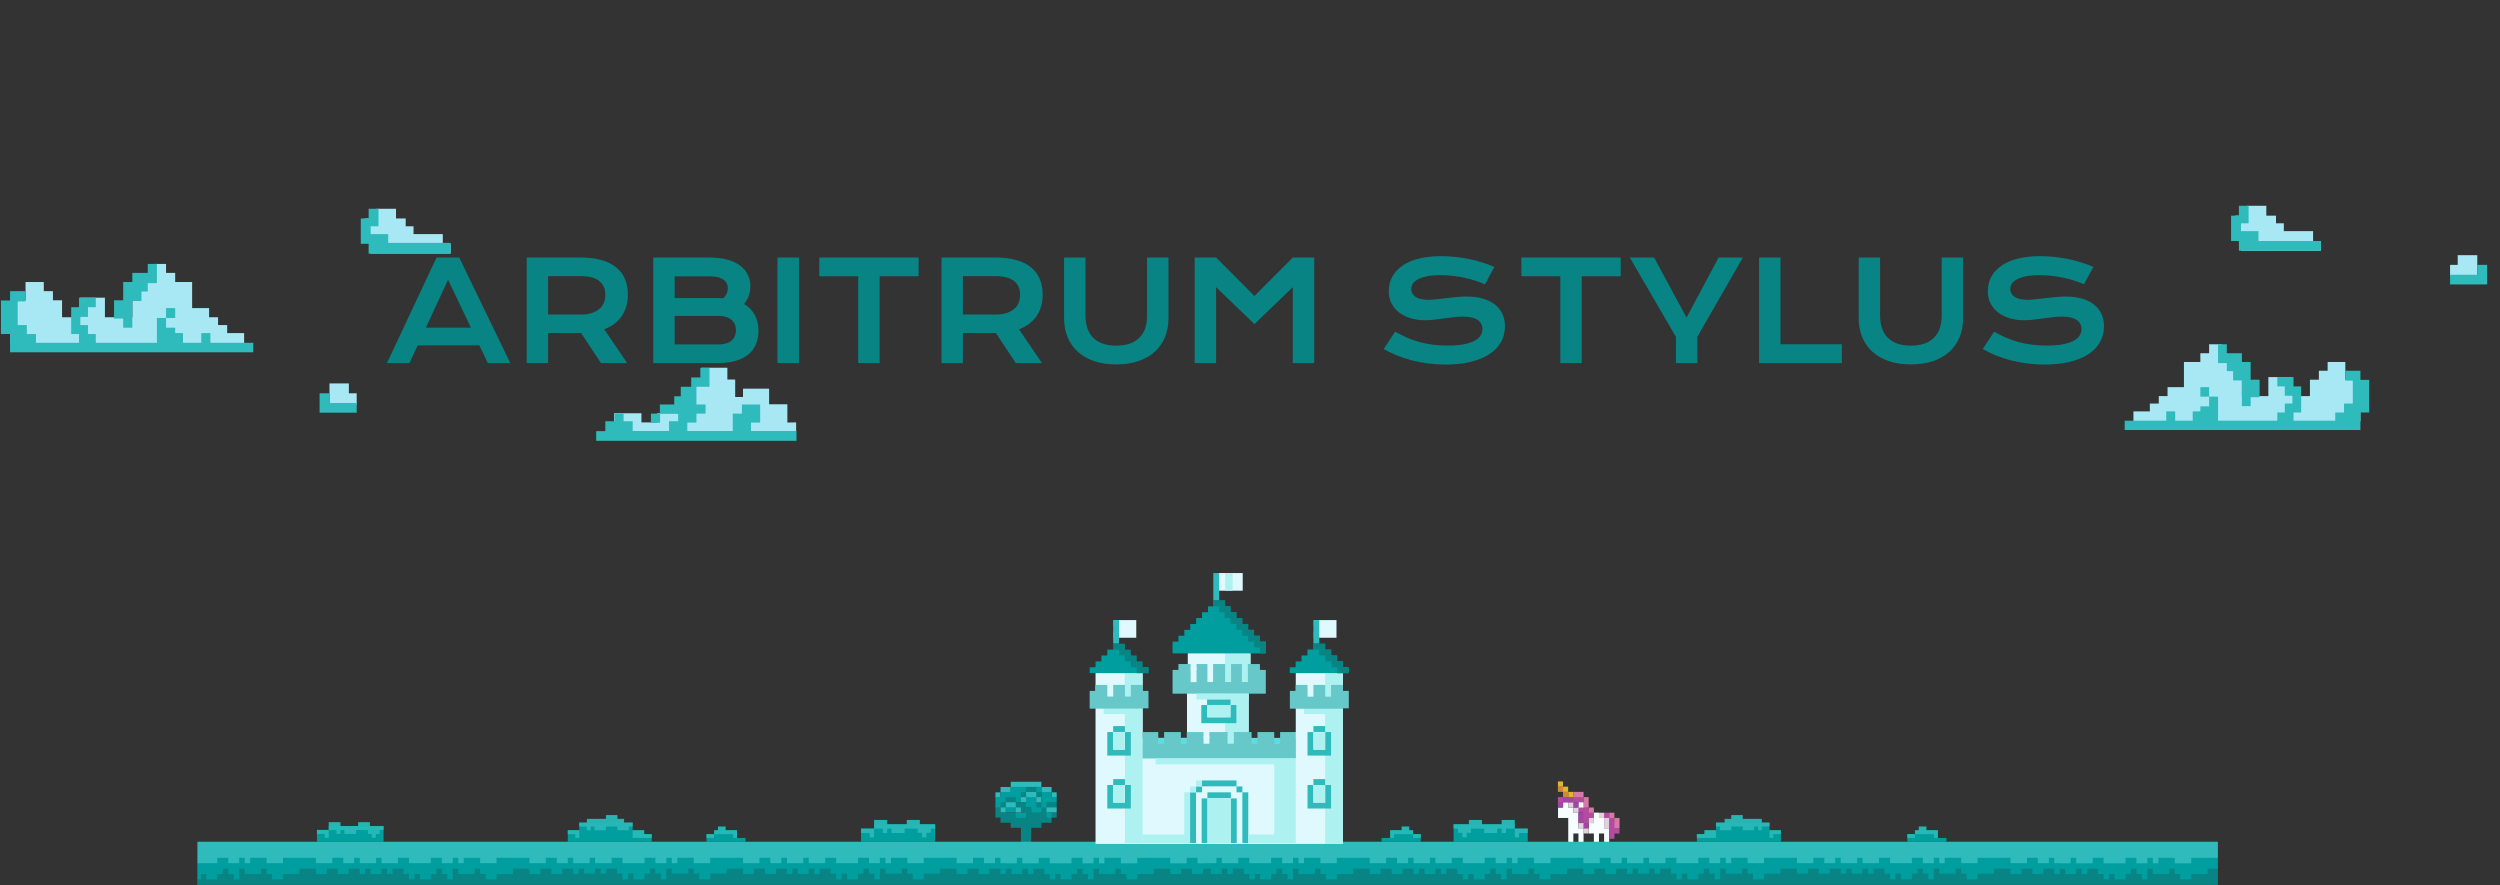<svg width="1446" height="512" viewBox="0 0 1446 512" fill="none" xmlns="http://www.w3.org/2000/svg">
<rect x="0" y="0" width="1446" height="512" fill="#333333" stroke="none"/>
<g clip-path="url(#clip0_1_2)">
<mask id="mask0_1_2" style="mask-type:luminance" maskUnits="userSpaceOnUse" x="114" y="331" width="1169" height="181">
<path d="M1283 331H114V512H1283V331Z" fill="white"/>
</mask>
<g mask="url(#mask0_1_2)">
<path d="M611.194 458.278H608.241V461.294H611.194V458.278Z" fill="#2FBABB"/>
<path d="M578.711 458.278H575.759V461.294H578.711V458.278Z" fill="#2FBABB"/>
<path d="M608.241 455.197H602.335V458.213H608.241V455.197Z" fill="#2FBABB"/>
<path d="M584.617 455.197H578.711V458.213H584.617V455.197Z" fill="#2FBABB"/>
<path d="M602.335 452.18H584.617V455.197H602.335V452.18Z" fill="#2FBABB"/>
<path d="M587.763 466.814H581.472V469.959H587.763V466.814Z" fill="#009E9E"/>
<path d="M611.194 469.96H607.856V472.911H611.194V469.96Z" fill="#088484"/>
<path d="M605.738 471.949V466.622H602.336V469.96H596.429V466.942H593.476V463.99H587.57V466.942H590.524V469.96H592.578L593.091 472.912H592.578H587.763V469.96H578.711V466.044H575.759V472.912H578.711V475.864H584.617V478.816H590.524V487.674H596.429V478.816H602.336V475.864H608.241V471.949H605.738Z" fill="#088484"/>
<path d="M611.194 463.926H604.967V467.071H611.194V463.926Z" fill="#088484"/>
<path d="M581.664 463.669H578.39V466.942H581.664V463.669Z" fill="#088484"/>
<path d="M588.019 460.845H581.215V464.247H588.019V460.845Z" fill="#088484"/>
<path d="M593.798 457.828H590.266V461.358H593.798V457.828Z" fill="#088484"/>
<path d="M600.024 455.133H592.899V458.405H600.024V455.133Z" fill="#088484"/>
<path d="M602.335 458.085H599.062V461.358H602.335V458.085Z" fill="#088484"/>
<path d="M602.72 463.669H599.062V467.327H602.72V463.669Z" fill="#088484"/>
<path d="M608.241 469.96H605.288V472.911H608.241V469.96Z" fill="#009E9E"/>
<path d="M593.477 469.96H587.57V473.104H593.477V469.96Z" fill="#009E9E"/>
<path d="M611.194 466.942H605.288V469.895H611.194V466.942Z" fill="#2FBABB"/>
<path d="M590.523 466.942H587.57V469.895H590.523V466.942Z" fill="#2FBABB"/>
<path d="M581.664 466.942H578.711V469.895H581.664V466.942Z" fill="#2FBABB"/>
<path d="M599.446 460.91L593.477 461.038L593.348 467.007H596.429V470.088H602.528V467.007H599.446V460.91Z" fill="#009E9E"/>
<path d="M587.57 463.99H581.664V466.942H587.57V463.99Z" fill="#2FBABB"/>
<path d="M578.711 463.99H581.664V461.038H587.57V463.99H590.524V458.085H593.476V455.133H584.617V458.085H578.711V461.038H575.759V466.942H578.711V463.99Z" fill="#009E9E"/>
<path d="M602.335 461.038H599.382V463.989H602.335V461.038Z" fill="#2FBABB"/>
<path d="M593.476 461.038H590.523V463.989H593.476V461.038Z" fill="#2FBABB"/>
<path d="M608.241 458.085H602.335V466.942H605.289V463.99H611.194V461.038H608.241V458.085Z" fill="#009E9E"/>
<path d="M599.382 458.085H593.477V461.037H599.382V458.085Z" fill="#2FBABB"/>
<path d="M602.335 455.133H599.382V458.085H602.335V455.133Z" fill="#009E9E"/>
<path d="M904.372 461.038H901.101V464.375H904.372V461.038Z" fill="#B44BA1"/>
<path d="M915.927 460.91H909.447V464.183H915.927V460.91Z" fill="#B44BA1"/>
<path d="M931.017 470.088H927.553V473.617H931.017V470.088Z" fill="#B44BA1"/>
<path d="M912.463 466.558V469.895H915.606V476.57L918.885 476.056V473.04L921.836 473.232V469.895H919.142L918.821 467.071L912.463 466.558Z" fill="#B44BA1"/>
<path d="M930.76 479.074H927.809V473.04H924.851V470.024H921.9V476.057H918.949V482.09H921.9V488.124H924.851V482.09H927.809V488.124H930.76V479.074Z" fill="#F7FEFF"/>
<path d="M918.885 479.074H915.927V482.089H918.885V479.074Z" fill="#E1D1DE"/>
<path d="M912.976 479.074V470.024H910.025V467.071H907.074V464.054H904.116V467.071H901.165V473.104H907.074V488.124H910.025V482.09H912.976V488.124H915.927V479.074H912.976Z" fill="#F7FEFF"/>
<path d="M933.775 473.104L930.824 472.784V485.171H933.775V482.154H936.726V479.138H934.289L933.775 473.104Z" fill="#B44BA1"/>
<path d="M918.885 476.057H915.927V479.073H918.885V476.057Z" fill="#A545A4"/>
<path d="M915.927 476.057H912.976V479.073H915.927V476.057Z" fill="#E1D1DE"/>
<path d="M936.726 473.104H933.775V479.137H936.726V473.104Z" fill="#D779A5"/>
<path d="M930.76 473.104H927.809V479.137H930.76V473.104Z" fill="#E1D1DE"/>
<path d="M921.9 473.104H918.949V476.121H921.9V473.104Z" fill="#E1D1DE"/>
<path d="M915.927 469.895H912.976V476.056H915.927V469.895Z" fill="#A545A4"/>
<path d="M933.775 470.088H930.824V473.104H933.775V470.088Z" fill="#D779A5"/>
<path d="M927.809 470.088H924.851V473.104H927.809V470.088Z" fill="#E1D1DE"/>
<path d="M921.9 467.071H918.949V470.087H921.9V467.071Z" fill="#D779A5"/>
<path d="M912.976 467.071H910.025V470.087H912.976V467.071Z" fill="#E1D1DE"/>
<path d="M918.885 461.038H915.927V467.07H918.885V461.038Z" fill="#D779A5"/>
<path d="M915.927 464.054H912.976V467.071H915.927V464.054Z" fill="#F7FEFF"/>
<path d="M912.976 464.054H910.025V467.071H912.976V464.054Z" fill="#A545A4"/>
<path d="M910.025 464.054H907.074V467.071H910.025V464.054Z" fill="#E1D1DE"/>
<path d="M904.052 464.054H901.101V467.071H904.052V464.054Z" fill="#A545A4"/>
<path d="M910.025 461.038H904.116V464.054H910.025V461.038Z" fill="#A545A4"/>
<path d="M915.927 458.021H910.025V461.037H915.927V458.021Z" fill="#D779A5"/>
<path d="M910.025 458.021H907.074V461.037H910.025V458.021Z" fill="#E2B436"/>
<path d="M907.01 458.021H904.052V461.037H907.01V458.021Z" fill="#CF8934"/>
<path d="M907.01 455.004H904.052V458.021H907.01V455.004Z" fill="#E2B436"/>
<path d="M904.052 455.004H901.101V458.021H904.052V455.004Z" fill="#CF8934"/>
<path d="M904.052 451.988H901.101V455.004H904.052V451.988Z" fill="#E2B436"/>
<path d="M540.9 476.763H505.592V479.266H498.017V486.84H505.914H540.9V476.763Z" fill="#009E9E"/>
<path d="M498.017 481.833H503.025V484.336H505.592V481.833V479.266H498.017V481.833Z" fill="#29B8B8" fill-opacity="0.962"/>
<path d="M540.899 476.763H532.041V474.259H524.466V476.763H513.167V474.259H505.592V476.763V479.266H510.6V481.834H513.167V479.266H515.671V481.834H523.246V479.266H530.821V481.705H533.324V484.336H535.829V481.705H538.396V479.266H540.899V476.763Z" fill="#29B8B8" fill-opacity="0.962"/>
<path d="M840.754 476.763H876.131V479.266H883.637V486.84H875.746H840.754V476.763Z" fill="#009E9E"/>
<path d="M883.637 481.833H878.633V484.336H876.131V481.833V479.266H883.637V481.833Z" fill="#29B8B8" fill-opacity="0.962"/>
<path d="M840.754 476.763H849.615V474.259H857.192V476.763H868.554V474.259H876.131V476.763V479.266H871.056V481.834H868.554V479.266H865.988V481.834H858.411V479.266H850.833V481.705H848.331V484.336H845.83V481.705H843.328V479.266H840.754V476.763Z" fill="#29B8B8" fill-opacity="0.962"/>
<path d="M190.136 477.79V480.036H183.331V486.84H190.136H190.714H221.848V477.79H190.136Z" fill="#009E9E"/>
<path d="M213.952 477.79V475.543H207.148V477.79H196.941V475.543H190.136V477.79V480.036H183.331V482.347H187.825V484.593H190.136V482.347V480.036H194.63V482.347H196.941V480.036H199.187V482.347H205.992V480.036H212.797V482.347H215.044V484.593H217.355V482.347H219.601V480.036H221.848V477.79H213.952Z" fill="#29B8B8" fill-opacity="0.962"/>
<path d="M372.579 482.475V480.229H365.903V475.8H335.025V480.229H328.413V486.84H335.025H365.903H371.424H372.579H376.944V482.475H372.579Z" fill="#009E9E"/>
<path d="M372.579 482.475V480.229H365.903V482.475V483.245V484.657H368.15H376.944V482.475H372.579Z" fill="#29B8B8" fill-opacity="0.962"/>
<path d="M360.961 473.618H357.109V471.435H350.497V473.618H339.455V475.8H335.025V478.047H339.455V480.229H341.637V478.047H343.82V480.229H350.497V478.047H357.109V480.229H363.721V478.047H365.903V475.8H360.961V473.618Z" fill="#29B8B8" fill-opacity="0.962"/>
<path d="M328.413 480.229V482.475H332.778V484.657H335.025V482.475V481.962V480.229H328.413Z" fill="#29B8B8" fill-opacity="0.962"/>
<path d="M985.903 482.475V480.229H992.518V475.8H1023.46V480.229H1030.07V486.84H1023.46H992.518H986.993H985.903H981.476V482.475H985.903Z" fill="#009E9E"/>
<path d="M985.903 482.475V480.229H992.518V482.475V483.245V484.657H990.329H981.476V482.475H985.903Z" fill="#29B8B8" fill-opacity="0.962"/>
<path d="M997.521 473.618H1001.37V471.435H1007.99V473.618H1019.03V475.8H1023.46V478.047H1019.03V480.229H1016.85V478.047H1014.6V480.229H1007.99V478.047H1001.37V480.229H994.763V478.047H992.518V475.8H997.521V473.618Z" fill="#29B8B8" fill-opacity="0.962"/>
<path d="M1030.07 480.229V482.475H1025.64V484.657H1023.46V482.475V481.962V480.229H1030.07Z" fill="#29B8B8" fill-opacity="0.962"/>
<path d="M426.311 484.658V480.229H419.699H413.087V482.475H408.657V486.84H413.087H413.536H419.699H425.477H426.311H431.255V484.658H426.311Z" fill="#009E9E"/>
<path d="M419.699 480.229V478.046H417.452H415.27V480.229H413.087V482.475H419.699H424.064V484.658H426.311V482.475V482.026V480.229H419.699Z" fill="#29B8B8" fill-opacity="0.962"/>
<path d="M410.84 482.475H408.657V484.657H410.84H413.023V482.475H410.84Z" fill="#29B8B8" fill-opacity="0.962"/>
<path d="M804.101 484.658V480.229H810.714H817.326V482.475H821.755V486.84H817.326H816.876H810.714H804.872H804.101H799.094V484.658H804.101Z" fill="#009E9E"/>
<path d="M810.714 480.229V478.046H812.897H815.143V480.229H817.326V482.475H810.714H806.284V484.658H804.101V482.475V482.026V480.229H810.714Z" fill="#29B8B8" fill-opacity="0.962"/>
<path d="M819.509 482.475H821.755V484.657H819.509H817.326V482.475H819.509Z" fill="#29B8B8" fill-opacity="0.962"/>
<path d="M1120.84 484.658V480.229H1114.23H1107.61V482.475H1103.19V486.84H1107.61H1108.07H1114.23H1120.07H1120.84H1125.85V484.658H1120.84Z" fill="#009E9E"/>
<path d="M1114.23 480.229V478.046H1112.05H1109.8V480.229H1107.62V482.475H1114.23H1118.66V484.658H1120.84V482.475V482.026V480.229H1114.23Z" fill="#29B8B8" fill-opacity="0.962"/>
<path d="M1105.43 482.475H1103.19V484.657H1105.43H1107.61V482.475H1105.43Z" fill="#29B8B8" fill-opacity="0.962"/>
<path d="M697.537 486.84H94.42V513.155H697.537V486.84Z" fill="#2FBABB"/>
<path d="M1296.67 486.84H697.216V513.155H1296.67V486.84Z" fill="#2FBABB"/>
<path d="M1296.67 511.808V500.318H697.537H697.216H94.42V513.155L1182.92 513.797L1295.97 511.743L1296.67 511.808Z" fill="#088484"/>
<path d="M1286.4 499.356V496.146H1267.4V499.356H1257.9V496.146H1248.4V499.356H1245.19V496.146H1242.04V499.356H1235.69V496.146H1229.4V499.356H1216.69V496.146H1210.39V499.356H1200.89V496.146H1197.68V499.356H1191.33V499.292H1188.18V496.146H1185.04V499.292H1178.68V496.146H1172.39V499.292H1162.83V496.146H1143.82V499.292H1134.32V496.146H1124.82V499.292H1121.68V496.146H1118.53V499.292H1112.18V496.146H1105.82V499.292H1093.17V496.146H1086.82V499.292H1077.32V496.146H1074.17V499.292H1067.82H1064.67V496.146H1061.46V499.292H1055.17V496.146H1048.82V499.292H1039.31V496.146H1020.31V499.292H1010.81V496.146H1001.31V499.292H998.163V496.146H994.956V499.292H988.661V496.146H982.31V499.292H969.601V496.146H963.307V499.292H953.805V496.146H950.598V499.292H945.523H944.304H941.096V496.146H937.953V499.292H931.594V496.146H925.3V499.292H915.799V496.146H896.802V499.292H887.301V496.146H877.799V499.292H874.591V496.146H871.441V499.292H865.09V496.146H858.796V499.292H846.086V496.146H839.728V499.292H830.226V496.146H827.083V499.292H820.728H817.583V496.146H814.437V499.292H808.082V496.146H801.726V499.292H792.225V496.146H773.224V499.292H763.723V496.146H754.222V499.292H751.076V496.146H747.931V499.292H741.576V496.146H735.22V499.292H722.574V496.146H716.218V499.292H706.717V496.146H703.572V499.292H697.216V499.356H692.659V496.146H686.367V499.356H676.866V496.146H657.8V499.356H648.299V496.146H638.798V499.356H635.653V496.146H632.507V499.356H626.152V496.146H619.796V499.356H607.15V496.146H600.794V499.356H591.293V496.146H588.148V499.356H581.792V499.292H578.647V496.146H575.501V499.292H569.146V496.146H562.79V499.292H553.29V496.146H534.288V499.292H524.787V496.146H515.286V499.292H512.141V496.146H508.931V499.292H502.64V496.146H496.284V499.292H483.638V496.146H477.282V499.292H467.781V496.146H464.636V499.292H458.28H455.135V496.146H451.925V499.292H445.57V496.146H439.278V499.292H429.778V496.146H410.776V499.292H401.275V496.146H391.774V499.292H388.565V496.146H385.419V499.292H379.064V496.146H372.772V499.292H360.062V496.146H353.77V499.292H344.205V496.146H341.06V499.292H334.704H331.559V496.146H328.413V499.292H322.058V496.146H315.702V499.292H306.201V496.146H287.199V499.292H277.698V496.146H268.197V499.292H265.052V496.146H261.906V499.292H255.551V496.146H249.196V499.292H236.549V496.146H230.194V499.292H220.693V496.146H217.548V499.292H210.614H208.047V496.146H204.837V499.292H198.546V496.146H192.19V499.292H182.689V496.146H163.687V499.292H154.186V496.146H144.685V499.292H141.54V496.146H138.33V499.292H132.039V496.146H125.684V499.292H112.973V496.146H106.682V499.292H94.42V502.436H100.326V505.518H103.472V502.436H109.827V505.518H112.973V508.662H116.183V505.518H119.328V508.662H125.684V505.518H128.829V502.436H132.039V505.518H135.185V508.662H138.33V505.518V502.436H141.54V505.518H151.041V502.436H154.186V505.518H157.332V508.662H163.687V505.518H173.188V502.436H182.689V505.518H189.045V502.436H195.336V505.518H201.691V502.436H208.047V505.518H211.192V502.436H214.338V505.518H220.693V502.436H223.839V505.518H227.049V502.436H233.339V505.518H236.549V508.662H239.695V505.518H242.904V508.662H249.196V505.518H252.405V502.436H255.551V505.518H258.696V508.662H261.906V505.518V502.436H265.052V505.518H274.553V502.436H277.698V505.518H280.908V508.662H287.199V505.518H296.7V502.436H306.201V505.518H312.557V502.436H318.912V505.518H325.203V502.436H331.559V505.518H334.704V502.436H337.914V505.261H344.205V502.436H347.415V505.261H350.561V502.436H356.916V505.261H360.062V508.662H363.271V505.261H366.417V508.662H372.772V505.261H375.918V502.436H379.064V505.261H382.273V508.662H385.419V505.261V502.436H388.565V505.261H398.065V502.436H401.275V505.261H404.42V508.662H410.776V505.261H420.277V502.436H429.778V505.518H436.069V502.436H442.424V505.518H448.779V502.436H455.071V505.518H458.28V502.436H461.426V505.518H467.781V502.436H470.927V505.518H474.137V502.436H480.428V505.325H483.638V508.662H486.783V505.325H489.929V508.662H496.284V505.325H499.43V502.436H502.64V505.325H505.785V508.662H508.931V505.325V502.436H512.141V505.325H521.642V502.436H524.787V505.325H527.933V508.662H534.288V505.325H543.789V502.436H553.29V505.518H559.646V502.436H566V505.518H572.291V502.436H578.647V505.518H581.792V502.5H585.002V505.518H591.293V502.5H594.503V505.518H597.649V502.5H604.004V505.518H607.15V508.662H610.295V505.518H613.505V508.662H619.796V505.518H623.006V502.5H626.152V505.518H629.297V508.662H632.507V505.518V502.5H635.653V505.518H645.154V502.5H648.299V505.518H651.509V508.662H657.8V505.518H667.301V502.5H676.866V505.518H683.158V502.5H689.513V505.518H695.868V502.5H697.858V502.436H700.362V505.518H706.717V502.436H709.863V505.518H713.073V502.436H719.364V505.518H722.574V508.662H725.719V505.518H728.865V508.662H735.22V505.518H738.366V502.436H741.576V505.518H744.721V508.662H747.867V505.518V502.436H751.076V505.518H760.577V502.436H763.723V505.518H766.933V508.662H773.224V505.518H782.724V502.436H792.225V505.518H798.581V502.436H804.936V505.518H811.227V502.436H817.583V505.518H820.728V502.436H823.938V505.518H830.226V502.436H833.441V505.518H836.584V502.436H842.943V505.518H846.086V508.662H849.23V505.518H852.444V508.662H858.731V505.518H861.939V502.436H865.09V505.518H868.233V508.662H871.441V505.518V502.436H874.591V505.518H884.086V502.436H887.301V505.518H890.444V508.662H896.802V505.518H906.304V502.436H915.799V505.518H922.093V502.436H928.451V505.518H934.802V502.436H941.096V505.518H944.304V502.436H947.447V505.325H953.805V502.436H956.949V505.325H960.099V502.436H966.45V505.325H969.601V508.662H972.809V505.325H975.952V508.662H982.31V505.325H985.454V502.436H988.661V505.325H991.812V508.662H994.956V505.325V502.436H998.163V505.325H1007.66V502.436H1010.81V505.325H1013.96V508.662H1020.31V505.325H1029.81V502.436H1039.31V505.325H1045.67V502.436H1051.96V505.325H1058.32V502.436H1064.67V505.325H1067.82V502.436H1071.03V505.325H1077.32V502.436H1080.53V505.325H1083.67V502.436H1089.97V505.325H1093.17V508.662H1096.32V505.325H1099.53V508.662H1105.82V505.325H1109.03V502.436H1112.18V505.325H1115.32V508.662H1118.53V505.325V502.436H1121.68V505.325H1131.18V502.436H1134.32V505.325H1137.53V508.662H1143.82V505.325H1153.33V502.436H1162.83V505.518H1169.18V502.436H1175.54V505.518H1181.82V502.436H1191.07H1188.18V505.518H1191.39V502.5H1194.54V505.518H1200.89V502.5H1204.04V505.518H1207.19V502.5H1213.54V505.518H1216.69V508.662H1219.9V505.518H1223.04V508.662H1229.4V505.518H1232.54V502.5H1235.69V505.518H1238.9V508.662H1242.04V505.518V502.5H1245.19V505.518H1254.69V502.5H1257.9V505.518H1261.05V508.662H1267.4V505.518H1276.9V502.5H1296.99V499.356H1286.4Z" fill="#009E9E"/>
<path d="M749.471 388.317V423.425L741.831 425.415L739.264 428.304L734.835 425.415H729.057L725.654 428.304L722.252 425.415V397.88H729.057L730.854 396.147L730.533 389.344L727.26 385.942H723.279V375.736H687.009V385.3L681.617 387.482V397.88H686.559V426.827H660.881V388.317H633.663V488.124H776.754V422.655V388.317H749.471Z" fill="#DFF9FF"/>
<path d="M704.085 341.655H718.786V338.253V334.851V331.449H704.085V333.182H703.507V339.922H704.085V341.655Z" fill="#DFF9FF"/>
<path d="M773.031 365.467V362.065V358.663H759.935V362.065H761.668V365.467H759.935V368.869H773.031V365.467Z" fill="#DFF9FF"/>
<path d="M657.222 365.467V362.065V360.461V358.663H644.126V362.065H645.859V365.467H644.126V368.869H657.222V365.467Z" fill="#DFF9FF"/>
<path d="M660.882 409.883V409.626H638.349V413.028H650.674V487.61H660.882V409.883Z" fill="#AEF1F1"/>
<path d="M776.755 409.626H754.221V413.028H766.483V488.124H776.755V413.028V409.626Z" fill="#AEF1F1"/>
<path d="M722.188 401.218H708.578V426.827H722.188V401.218Z" fill="#AEF1F1"/>
<path d="M776.69 389.344H766.483V396.147H776.69V389.344Z" fill="#AEF1F1"/>
<path d="M660.881 389.344H650.546V396.147H660.881V389.344Z" fill="#AEF1F1"/>
<path d="M688.357 482.668V458.278H684.954V482.668H660.882V487.61H688.357V482.668Z" fill="#AEF1F1"/>
<path d="M715.319 461.808H711.917V487.61H715.319V461.808Z" fill="#2FBABB"/>
<path d="M698.436 461.808H695.034V487.61H698.436V461.808Z" fill="#2FBABB"/>
<path d="M711.917 458.278H698.372V461.679H711.917V458.278Z" fill="#2FBABB"/>
<path d="M711.724 404.363H698.178V407.764H711.724V404.363Z" fill="#2FBABB"/>
<path d="M711.724 407.765V414.889H698.243V407.765H694.84V414.889V418.29H698.243H711.724H715.126V407.765H711.724Z" fill="#2FBABB"/>
<path d="M732.139 371.115H728.736V374.517H732.139V371.115Z" fill="#009E9E"/>
<path d="M725.333 364.312H721.931V367.713H725.333V364.312Z" fill="#009E9E"/>
<path d="M718.529 357.508H715.127V360.909H718.529V357.508Z" fill="#009E9E"/>
<path d="M728.736 367.714H725.333V371.115H728.736V367.714Z" fill="#009E9E"/>
<path d="M721.931 360.91H718.529V364.311H721.931V360.91Z" fill="#009E9E"/>
<path d="M715.126 354.106H711.724V357.508H715.126V354.106Z" fill="#009E9E"/>
<path d="M711.724 350.705H708.322V354.106H711.724V350.705Z" fill="#009E9E"/>
<path d="M749.471 426.827V423.425H740.419V426.827H737.017V423.425H727.324V426.827H723.921V423.425H713.65V426.827H710.055V423.425H699.527V426.827H696.125V423.425H686.431V426.827H683.028V423.425H673.335V426.827H669.933V423.425H660.882V427.79V438.701H749.535V426.827H749.471Z" fill="#66C8C9"/>
<path d="M699.527 425.929H696.124V430.164H699.527V425.929Z" fill="#DFF9FF"/>
<path d="M701.774 385.942H698.372V394.543H701.774V385.942Z" fill="#DFF9FF"/>
<path d="M713.65 425.929H710.055V430.164H713.65V425.929Z" fill="#AEF1F1"/>
<path d="M727.324 426.827H723.921V430.229H727.324V426.827Z" fill="#5EDDDE"/>
<path d="M723.279 377.919H708.578V387.482H708.643V394.478H712.045V387.482H718.336V394.478H721.739V387.482H723.279V377.919Z" fill="#AEF1F1"/>
<path d="M740.419 426.827H737.017V430.229H740.419V426.827Z" fill="#5EDDDE"/>
<path d="M728.8 387.482H728.736V384.08H721.738V394.478H718.336V384.08H712.045V394.478H708.643V384.08H701.646V394.478H698.371V384.08H692.081V387.482H688.678V384.08H681.617V387.482H681.488H678.214V401.218H681.488H681.617H728.736H728.8H732.138V387.482H728.8Z" fill="#66C8C9"/>
<path d="M686.431 426.827H683.029V430.229H686.431V426.827Z" fill="#5EDDDE"/>
<path d="M673.335 426.827H669.933V430.229H673.335V426.827Z" fill="#5EDDDE"/>
<path d="M692.08 385.942H688.678V394.543H692.08V385.942Z" fill="#DFF9FF"/>
<path d="M730.469 374.517V372.784L726.874 369.446L723.6 365.467L719.877 362.514L717.116 359.177L713.136 355.775L710.055 351.86L707.487 349.87L703.828 349.1L701.838 350.705H698.693V353.978L698.564 354.106H695.226V357.508H691.823V360.717L691.631 360.91H688.421V364.312H685.019V367.713H685.147L685.019 367.842V367.713H681.617V371.115H678.214V374.517V377.919H732.138V374.517H730.469Z" fill="#009E9E"/>
<path d="M705.176 331.449H701.774V347.303H705.176V331.449Z" fill="#2FBABB"/>
<path d="M708.578 347.303H701.774V350.704H708.578V347.303Z" fill="#009E9E"/>
<path d="M766.483 419.959H759.678V423.361H766.483V419.959Z" fill="#2FBABB"/>
<path d="M769.885 433.631V423.425H766.483V433.631H759.678V423.425H756.276V433.631V437.032H759.678H766.483H769.885V433.631Z" fill="#2FBABB"/>
<path d="M763.08 358.663H759.678V372.271H763.08V358.663Z" fill="#2FBABB"/>
<path d="M776.754 382.54H773.352V389.344H776.754V382.54Z" fill="#009E9E"/>
<path d="M780.156 399.613H776.754V396.147H749.471V399.613H746.068V409.882H749.471V409.947H776.754V409.69H780.156V399.613Z" fill="#66C8C9"/>
<path d="M769.885 394.478H766.483V402.95H769.885V394.478Z" fill="#AEF1F1"/>
<path d="M759.678 395.505H756.276V402.951H759.678V395.505Z" fill="#DFF9FF"/>
<path d="M766.483 372.335H759.678V375.736H766.483V372.335Z" fill="#009E9E"/>
<path d="M773.352 379.138H769.949V382.54H773.352V379.138Z" fill="#009E9E"/>
<path d="M769.885 375.736H766.483V379.138H769.885V375.736Z" fill="#009E9E"/>
<path d="M774.893 385.942V383.952L771.297 380.422L767.831 377.084L765.07 374.389L761.86 373.747L759.614 375.672H756.212V379.138H752.809V382.476L752.745 382.54H749.407V385.942H746.005V389.344H780.093V385.942H774.893Z" fill="#009E9E"/>
<path d="M766.483 450.64H759.678V454.041H766.483V450.64Z" fill="#2FBABB"/>
<path d="M769.885 464.247V454.042H766.483V464.247H759.678V454.042H756.276V464.247V467.649H769.885V464.247Z" fill="#2FBABB"/>
<path d="M647.272 358.663H643.869V372.271H647.272V358.663Z" fill="#2FBABB"/>
<path d="M650.674 419.959H643.869V423.361H650.674V419.959Z" fill="#2FBABB"/>
<path d="M654.077 433.631V423.425H650.674V433.631H643.869V423.425H640.467V433.631V437.032H643.869H650.674H654.077V433.631Z" fill="#2FBABB"/>
<path d="M664.284 399.613H660.881V396.147H633.598V399.613H630.26V409.882H633.662H660.881V409.69H664.284V399.613Z" fill="#66C8C9"/>
<path d="M654.076 395.505H650.674V402.886H654.076V395.505Z" fill="#AEF1F1"/>
<path d="M643.869 395.505H640.467V402.886H643.869V395.505Z" fill="#DFF9FF"/>
<path d="M658.956 385.942V383.952L655.36 380.422L651.958 377.02L649.197 374.389L645.988 373.747L643.741 375.736H640.467V379.074L640.403 379.138H637.065V382.412L636.936 382.54H633.662V385.942H630.26V389.344H664.284V385.942H658.956Z" fill="#009E9E"/>
<path d="M650.674 450.64H643.869V454.041H650.674V450.64Z" fill="#2FBABB"/>
<path d="M654.077 464.247V454.042H650.674V464.247H643.869V454.042H640.467V464.247V467.649H654.077V464.247Z" fill="#2FBABB"/>
<path d="M691.76 458.278H688.357V487.61H691.76V458.278Z" fill="#2FBABB"/>
<path d="M721.995 458.278H718.593V487.61H721.995V458.278Z" fill="#2FBABB"/>
<path d="M715.191 451.41H695.226V454.811H715.191V451.41Z" fill="#2FBABB"/>
<path d="M695.226 454.876H691.823V458.277H695.226V454.876Z" fill="#2FBABB"/>
<path d="M718.593 454.876H715.191V458.277H718.593V454.876Z" fill="#2FBABB"/>
<path d="M712.944 331.449H708.643V341.655H712.944V331.449Z" fill="#AEF1F1"/>
<path d="M711.981 461.551H698.372V487.61H711.981V461.551Z" fill="#AEF1F1"/>
<path d="M766.483 454.042H759.678V464.247H766.483V454.042Z" fill="#AEF1F1"/>
<path d="M650.546 454.042H643.741V464.247H650.546V454.042Z" fill="#AEF1F1"/>
<path d="M766.483 423.49H759.678V433.695H766.483V423.49Z" fill="#AEF1F1"/>
<path d="M650.546 423.49H643.741V433.695H650.546V423.49Z" fill="#AEF1F1"/>
<path d="M711.724 407.765H698.243V414.889H711.724V407.765Z" fill="#AEF1F1"/>
<path d="M691.76 454.876H688.357V458.277H691.76V454.876Z" fill="#AEF1F1"/>
<path d="M695.226 451.41H691.823V454.811H695.226V451.41Z" fill="#AEF1F1"/>
<path d="M722.252 401.218H692.081V404.619H722.252V401.218Z" fill="#AEF1F1"/>
<path d="M749.471 438.701H737.017H668.392V442.103H737.017V482.668H721.995V487.61H737.017H749.471V438.701Z" fill="#AEF1F1"/>
<path d="M643.869 375.736H647.272V379.138H650.674V375.736V372.335H643.869V375.736Z" fill="#088484"/>
<path d="M654.076 375.736H650.674V379.138V382.54H653.434H654.076V385.942H657.479V382.54V381.962V379.138H654.076V375.736Z" fill="#088484"/>
<path d="M660.881 385.942V382.54H657.479V389.344H660.881H664.284V385.942H660.881Z" fill="#088484"/>
<path d="M715.126 354.106H711.724V350.705H708.578V347.303H701.774V350.705H705.176V354.106H708.322V357.508H711.724V360.91H715.126V364.312H718.529V360.91V359.947V357.508H715.126V354.106Z" fill="#088484"/>
<path d="M730.469 371.115H728.736V367.713H725.334V364.312H724.37H721.931V360.91H718.529V364.312V367.713H720.198V367.778H721.931V371.115H725.334V374.517H728.736V374.453V377.919H732.138V371.115H730.469Z" fill="#088484"/>
<path d="M766.483 372.335H759.678V375.736H766.483V372.335Z" fill="#088484"/>
<path d="M776.754 385.942V382.54H773.352H773.48V379.138H770.078V375.736H766.675H763.08V379.138H766.611V380.807H766.675V382.54H770.078V384.08V385.942H773.48V389.344H780.156V385.942H776.754Z" fill="#088484"/>
</g>
</g>
<path d="M252.492 148.945H265.617L295.148 210H282.141L277.258 199.727H241.594L236.867 210H223.82L252.492 148.945ZM272.375 189.531L259.172 161.797L246.32 189.531H272.375ZM304.641 148.945H335.695C340.383 148.945 344.445 149.44 347.883 150.43C351.32 151.393 354.172 152.799 356.438 154.648C358.703 156.497 360.383 158.75 361.477 161.406C362.596 164.062 363.156 167.07 363.156 170.43C363.156 172.695 362.883 174.857 362.336 176.914C361.789 178.945 360.943 180.82 359.797 182.539C358.677 184.258 357.258 185.794 355.539 187.148C353.82 188.477 351.802 189.583 349.484 190.469L362.766 210H347.609L336.125 192.656H335.773L317.023 192.617V210H304.641V148.945ZM336.008 181.914C338.352 181.914 340.396 181.641 342.141 181.094C343.911 180.547 345.383 179.779 346.555 178.789C347.753 177.799 348.638 176.602 349.211 175.195C349.81 173.763 350.109 172.174 350.109 170.43C350.109 167.018 348.938 164.388 346.594 162.539C344.25 160.664 340.721 159.727 336.008 159.727H317.023V181.914H336.008ZM377.844 148.945H410.461C414.445 148.945 417.909 149.375 420.852 150.234C423.82 151.068 426.281 152.227 428.234 153.711C430.188 155.195 431.633 156.966 432.57 159.023C433.534 161.055 434.016 163.255 434.016 165.625C434.016 169.505 432.792 172.904 430.344 175.82C433.156 177.487 435.253 179.648 436.633 182.305C438.013 184.961 438.703 187.982 438.703 191.367C438.703 194.206 438.221 196.771 437.258 199.062C436.32 201.354 434.875 203.32 432.922 204.961C430.995 206.576 428.547 207.826 425.578 208.711C422.635 209.57 419.159 210 415.148 210H377.844V148.945ZM415.227 172.383C416.294 172.383 417.336 172.422 418.352 172.5C420.096 170.833 420.969 168.932 420.969 166.797C420.969 164.583 420.096 162.878 418.352 161.68C416.633 160.456 414.107 159.844 410.773 159.844H390.227V172.383H415.227ZM415.461 199.219C418.794 199.219 421.32 198.503 423.039 197.07C424.784 195.638 425.656 193.62 425.656 191.016C425.656 188.411 424.784 186.38 423.039 184.922C421.32 183.464 418.794 182.734 415.461 182.734H390.227V199.219H415.461ZM449.719 148.945H462.18V210H449.719V148.945ZM496.398 159.805H473.859V148.945H531.32V159.805H508.781V210H496.398V159.805ZM544.562 148.945H575.617C580.305 148.945 584.367 149.44 587.805 150.43C591.242 151.393 594.094 152.799 596.359 154.648C598.625 156.497 600.305 158.75 601.398 161.406C602.518 164.062 603.078 167.07 603.078 170.43C603.078 172.695 602.805 174.857 602.258 176.914C601.711 178.945 600.865 180.82 599.719 182.539C598.599 184.258 597.18 185.794 595.461 187.148C593.742 188.477 591.724 189.583 589.406 190.469L602.688 210H587.531L576.047 192.656H575.695L556.945 192.617V210H544.562V148.945ZM575.93 181.914C578.273 181.914 580.318 181.641 582.062 181.094C583.833 180.547 585.305 179.779 586.477 178.789C587.674 177.799 588.56 176.602 589.133 175.195C589.732 173.763 590.031 172.174 590.031 170.43C590.031 167.018 588.859 164.388 586.516 162.539C584.172 160.664 580.643 159.727 575.93 159.727H556.945V181.914H575.93ZM615.461 148.945H627.844V182.578C627.844 185.339 628.221 187.799 628.977 189.961C629.732 192.096 630.852 193.906 632.336 195.391C633.846 196.875 635.708 198.008 637.922 198.789C640.135 199.544 642.714 199.922 645.656 199.922C648.573 199.922 651.138 199.544 653.352 198.789C655.591 198.008 657.453 196.875 658.938 195.391C660.448 193.906 661.581 192.096 662.336 189.961C663.091 187.799 663.469 185.339 663.469 182.578V148.945H675.852V184.062C675.852 188.073 675.174 191.719 673.82 195C672.466 198.281 670.5 201.094 667.922 203.438C665.344 205.781 662.18 207.591 658.43 208.867C654.706 210.143 650.448 210.781 645.656 210.781C640.865 210.781 636.594 210.143 632.844 208.867C629.12 207.591 625.969 205.781 623.391 203.438C620.812 201.094 618.846 198.281 617.492 195C616.138 191.719 615.461 188.073 615.461 184.062V148.945ZM691.008 148.945H703.391L725.578 171.211L747.766 148.945H760.148V210H747.766V166.094L725.578 187.461L703.391 166.094V210H691.008V148.945ZM806.945 191.836C809.159 193.086 811.398 194.219 813.664 195.234C815.956 196.224 818.326 197.07 820.773 197.773C823.221 198.451 825.786 198.971 828.469 199.336C831.177 199.701 834.055 199.883 837.102 199.883C840.773 199.883 843.898 199.648 846.477 199.18C849.055 198.685 851.151 198.021 852.766 197.188C854.406 196.328 855.591 195.312 856.32 194.141C857.076 192.969 857.453 191.693 857.453 190.312C857.453 188.099 856.529 186.354 854.68 185.078C852.831 183.776 849.979 183.125 846.125 183.125C844.432 183.125 842.648 183.242 840.773 183.477C838.898 183.685 836.997 183.919 835.07 184.18C833.169 184.44 831.281 184.688 829.406 184.922C827.557 185.13 825.812 185.234 824.172 185.234C821.438 185.234 818.807 184.883 816.281 184.18C813.781 183.477 811.555 182.422 809.602 181.016C807.674 179.609 806.138 177.852 804.992 175.742C803.846 173.633 803.273 171.172 803.273 168.359C803.273 166.693 803.495 165.039 803.938 163.398C804.406 161.758 805.135 160.195 806.125 158.711C807.141 157.201 808.443 155.807 810.031 154.531C811.62 153.229 813.534 152.109 815.773 151.172C818.039 150.234 820.643 149.505 823.586 148.984C826.555 148.438 829.927 148.164 833.703 148.164C836.438 148.164 839.185 148.32 841.945 148.633C844.706 148.919 847.388 149.336 849.992 149.883C852.622 150.43 855.148 151.094 857.57 151.875C859.992 152.63 862.245 153.477 864.328 154.414L858.898 164.414C857.18 163.659 855.331 162.969 853.352 162.344C851.372 161.693 849.302 161.133 847.141 160.664C844.979 160.195 842.74 159.831 840.422 159.57C838.13 159.284 835.786 159.141 833.391 159.141C829.979 159.141 827.167 159.388 824.953 159.883C822.766 160.378 821.021 161.016 819.719 161.797C818.417 162.552 817.505 163.411 816.984 164.375C816.49 165.312 816.242 166.25 816.242 167.188C816.242 169.01 817.062 170.508 818.703 171.68C820.344 172.826 822.844 173.398 826.203 173.398C827.557 173.398 829.107 173.307 830.852 173.125C832.622 172.917 834.471 172.695 836.398 172.461C838.352 172.227 840.331 172.018 842.336 171.836C844.367 171.628 846.333 171.523 848.234 171.523C851.828 171.523 855.005 171.927 857.766 172.734C860.552 173.542 862.883 174.701 864.758 176.211C866.633 177.695 868.052 179.505 869.016 181.641C869.979 183.75 870.461 186.12 870.461 188.75C870.461 192.266 869.641 195.404 868 198.164C866.385 200.898 864.068 203.216 861.047 205.117C858.052 206.992 854.432 208.424 850.188 209.414C845.943 210.378 841.216 210.859 836.008 210.859C832.57 210.859 829.211 210.638 825.93 210.195C822.648 209.779 819.497 209.18 816.477 208.398C813.482 207.591 810.617 206.641 807.883 205.547C805.174 204.427 802.661 203.203 800.344 201.875L806.945 191.836ZM902.492 159.805H879.953V148.945H937.414V159.805H914.875V210H902.492V159.805ZM969.367 194.883L942.688 148.945H956.711L975.5 183.672L994.055 148.945H1008.08L981.75 194.805V210H969.367V194.883ZM1017.45 148.945H1029.84V199.141H1065.34V210H1017.45V148.945ZM1075.07 148.945H1087.45V182.578C1087.45 185.339 1087.83 187.799 1088.59 189.961C1089.34 192.096 1090.46 193.906 1091.95 195.391C1093.46 196.875 1095.32 198.008 1097.53 198.789C1099.74 199.544 1102.32 199.922 1105.27 199.922C1108.18 199.922 1110.75 199.544 1112.96 198.789C1115.2 198.008 1117.06 196.875 1118.55 195.391C1120.06 193.906 1121.19 192.096 1121.95 189.961C1122.7 187.799 1123.08 185.339 1123.08 182.578V148.945H1135.46V184.062C1135.46 188.073 1134.78 191.719 1133.43 195C1132.08 198.281 1130.11 201.094 1127.53 203.438C1124.95 205.781 1121.79 207.591 1118.04 208.867C1114.32 210.143 1110.06 210.781 1105.27 210.781C1100.47 210.781 1096.2 210.143 1092.45 208.867C1088.73 207.591 1085.58 205.781 1083 203.438C1080.42 201.094 1078.46 198.281 1077.1 195C1075.75 191.719 1075.07 188.073 1075.07 184.062V148.945ZM1153.43 191.836C1155.64 193.086 1157.88 194.219 1160.15 195.234C1162.44 196.224 1164.81 197.07 1167.26 197.773C1169.71 198.451 1172.27 198.971 1174.95 199.336C1177.66 199.701 1180.54 199.883 1183.59 199.883C1187.26 199.883 1190.38 199.648 1192.96 199.18C1195.54 198.685 1197.64 198.021 1199.25 197.188C1200.89 196.328 1202.08 195.312 1202.8 194.141C1203.56 192.969 1203.94 191.693 1203.94 190.312C1203.94 188.099 1203.01 186.354 1201.16 185.078C1199.32 183.776 1196.46 183.125 1192.61 183.125C1190.92 183.125 1189.13 183.242 1187.26 183.477C1185.38 183.685 1183.48 183.919 1181.55 184.18C1179.65 184.44 1177.77 184.688 1175.89 184.922C1174.04 185.13 1172.3 185.234 1170.66 185.234C1167.92 185.234 1165.29 184.883 1162.77 184.18C1160.27 183.477 1158.04 182.422 1156.09 181.016C1154.16 179.609 1152.62 177.852 1151.48 175.742C1150.33 173.633 1149.76 171.172 1149.76 168.359C1149.76 166.693 1149.98 165.039 1150.42 163.398C1150.89 161.758 1151.62 160.195 1152.61 158.711C1153.62 157.201 1154.93 155.807 1156.52 154.531C1158.1 153.229 1160.02 152.109 1162.26 151.172C1164.52 150.234 1167.13 149.505 1170.07 148.984C1173.04 148.438 1176.41 148.164 1180.19 148.164C1182.92 148.164 1185.67 148.32 1188.43 148.633C1191.19 148.919 1193.87 149.336 1196.48 149.883C1199.11 150.43 1201.63 151.094 1204.05 151.875C1206.48 152.63 1208.73 153.477 1210.81 154.414L1205.38 164.414C1203.66 163.659 1201.82 162.969 1199.84 162.344C1197.86 161.693 1195.79 161.133 1193.62 160.664C1191.46 160.195 1189.22 159.831 1186.91 159.57C1184.61 159.284 1182.27 159.141 1179.88 159.141C1176.46 159.141 1173.65 159.388 1171.44 159.883C1169.25 160.378 1167.51 161.016 1166.2 161.797C1164.9 162.552 1163.99 163.411 1163.47 164.375C1162.97 165.312 1162.73 166.25 1162.73 167.188C1162.73 169.01 1163.55 170.508 1165.19 171.68C1166.83 172.826 1169.33 173.398 1172.69 173.398C1174.04 173.398 1175.59 173.307 1177.34 173.125C1179.11 172.917 1180.96 172.695 1182.88 172.461C1184.84 172.227 1186.82 172.018 1188.82 171.836C1190.85 171.628 1192.82 171.523 1194.72 171.523C1198.31 171.523 1201.49 171.927 1204.25 172.734C1207.04 173.542 1209.37 174.701 1211.24 176.211C1213.12 177.695 1214.54 179.505 1215.5 181.641C1216.46 183.75 1216.95 186.12 1216.95 188.75C1216.95 192.266 1216.12 195.404 1214.48 198.164C1212.87 200.898 1210.55 203.216 1207.53 205.117C1204.54 206.992 1200.92 208.424 1196.67 209.414C1192.43 210.378 1187.7 210.859 1182.49 210.859C1179.05 210.859 1175.7 210.638 1172.41 210.195C1169.13 209.779 1165.98 209.18 1162.96 208.398C1159.97 207.591 1157.1 206.641 1154.37 205.547C1151.66 204.427 1149.15 203.203 1146.83 201.875L1153.43 191.836Z" fill="#088484"/>
<path d="M455.414 244.41V239.127V233.845H444.85V224.788H429.76V229.64H425.233V219.505H420.705V212.713H405.615V221.77H401.088V229.64V231.904V239.02H380.069V244.302H371.014V239.02H355.169V245.057H358.187V249.585H460.48V244.302L455.414 244.41Z" fill="#A8E7F4"/>
<path d="M434.395 249.37V244.41H439.676V239.235V233.952H429.113V239.235H423.831V243.655V244.41V249.37H397.53V244.41H402.812V239.235H408.094V233.952H402.812V229.209V223.71H410.358V218.32V212.821H405.076V218.32H399.794V223.71H393.758V229.209H389.985V233.952H381.685V239.235H392.249V243.655H386.967V249.37H365.948V243.655H360.666V239.235H355.385V243.655H350.103V249.37H344.821V254.976H460.696V249.37H434.395Z" fill="#2FBABB"/>
<path d="M376.511 239.235H381.793V244.518H376.511V239.235Z" fill="#2FBABB"/>
<path d="M1337.89 139.401V133.687H1320.97V129.159H1316.44V124.738H1310.84V119.024H1299.52V124.738H1292.73V135.951H1296.18V139.401V145.007H1342.42V139.401H1337.89Z" fill="#A8E7F4"/>
<path d="M1294.99 145.007H1342.42V139.401H1306.31V133.687H1296.18V129.159H1300.6V119.024H1294.99V124.738H1290.46V133.687V135.951V139.401H1294.99V145.007Z" fill="#2FBABB"/>
<path d="M214.395 141.018H260.637V146.624H214.395V141.018Z" fill="#A8E7F4"/>
<path d="M239.187 135.412V130.884H234.659V126.356H229.054V120.749H217.736V126.356H210.946V137.676H214.395V141.018H256.11V135.412H239.187Z" fill="#A8E7F4"/>
<path d="M224.527 140.479V135.412H214.395V130.884H218.922V120.749H213.209V126.356H208.682V135.412V137.676V141.018H213.209V146.732H260.637V140.479H224.527Z" fill="#2FBABB"/>
<path d="M201.783 227.484V221.77H190.573V227.484V228.562V234.168H206.311V227.484H201.783Z" fill="#A8E7F4"/>
<path d="M190.573 227.484H184.86V233.09V234.168V238.696H206.311V233.09H190.573V227.484Z" fill="#2FBABB"/>
<path d="M1421.54 147.595V153.201H1417.12V159.993H1432.86V153.201V147.595H1421.54Z" fill="#A8E7F4"/>
<path d="M1432.86 153.201V158.915H1417.12V164.521H1438.57V159.993V158.915V153.201H1432.86Z" fill="#2FBABB"/>
<path d="M131.396 192.66V188.024H126.115V183.496H120.941V178.213H111.132V163.12H101.323V157.837H96.041V152.662H88.496V157.837H87.742V163.12H76.531V183.496H60.686V172.176H46.458V183.496H35.894V173.685H30.613V168.402H25.331V163.12H14.768V168.402V173.685H7.33V183.496H5.066V188.779H5.821V192.66V193.199V198.482H141.205V192.66H131.396Z" fill="#A8E7F4"/>
<path d="M121.695 198.266V192.66H116.414V198.266H105.85V192.66H101.323V189.534H96.041V183.927H101.323V178.213H96.041V183.927H90.76V189.534V192.66V194.493V198.266H55.404V193.199H50.877V188.024H46.458V183.28H50.877V177.674H55.404V172.176H45.703V177.674H41.176V182.741V183.28V188.024V193.199H45.703V198.266H20.804V193.199H15.522V188.024H10.24V183.065V177.674V174.332H14.767V168.402H5.821V173.793H0.539V177.674V183.065V188.024V188.563V193.199H5.821V198.482V203.765H146.487V198.266H121.695Z" fill="#2FBABB"/>
<path d="M85.478 152.662V157.837H76.531V163.12H71.249V168.618V173.685H65.968V178.968V184.251H71.249V189.534H76.531V184.251V178.968V174.116H81.813V168.618H85.478V163.766H90.76V158.699V157.837V152.662H85.478Z" fill="#2FBABB"/>
<path d="M1243.47 237.941V233.413H1248.64V229.101H1253.71V223.926H1263.19V209.371H1272.68V204.304H1277.75V199.129H1285.08V204.304H1285.83V209.371H1296.72V229.101H1312.02V218.104H1325.93V229.101H1336.06V219.613H1341.23V214.438H1346.3V209.371H1356.54V214.438V219.613H1363.76V229.101H1366.03V234.168H1365.27V237.941V238.588V243.655H1233.98V237.941H1243.47Z" fill="#A8E7F4"/>
<path d="M1252.95 243.332V237.941H1258.13V243.332H1268.26V237.941H1272.68V235.03H1277.75V229.424H1272.68V223.926H1277.75V229.424H1282.92V235.03V237.941V239.666V243.332H1317.2V238.588H1321.51V233.413H1325.93V228.885H1321.51V223.495H1317.2V218.104H1326.57V223.495H1330.99V228.346V228.885V233.413V238.588H1326.57V243.332H1350.72V238.588H1355.79V233.413H1360.85V228.67V223.495V220.152H1356.54V214.438H1365.27V219.721H1370.34V223.495V228.67V233.413V233.952V238.588H1365.27V243.655V248.723H1228.92V243.332H1252.95Z" fill="#2FBABB"/>
<path d="M1287.99 199.129V204.304H1296.72V209.371H1301.78V214.654V219.613H1306.96V224.68V229.748H1301.78V234.923H1296.72V229.748V224.68V220.045H1291.65V214.654H1287.99V210.018H1282.92V205.059V204.304V199.129H1287.99Z" fill="#2FBABB"/>
<defs>
<clipPath id="clip0_1_2">
<rect width="1169" height="181" fill="white" transform="translate(114 331)"/>
</clipPath>
</defs>
</svg>

